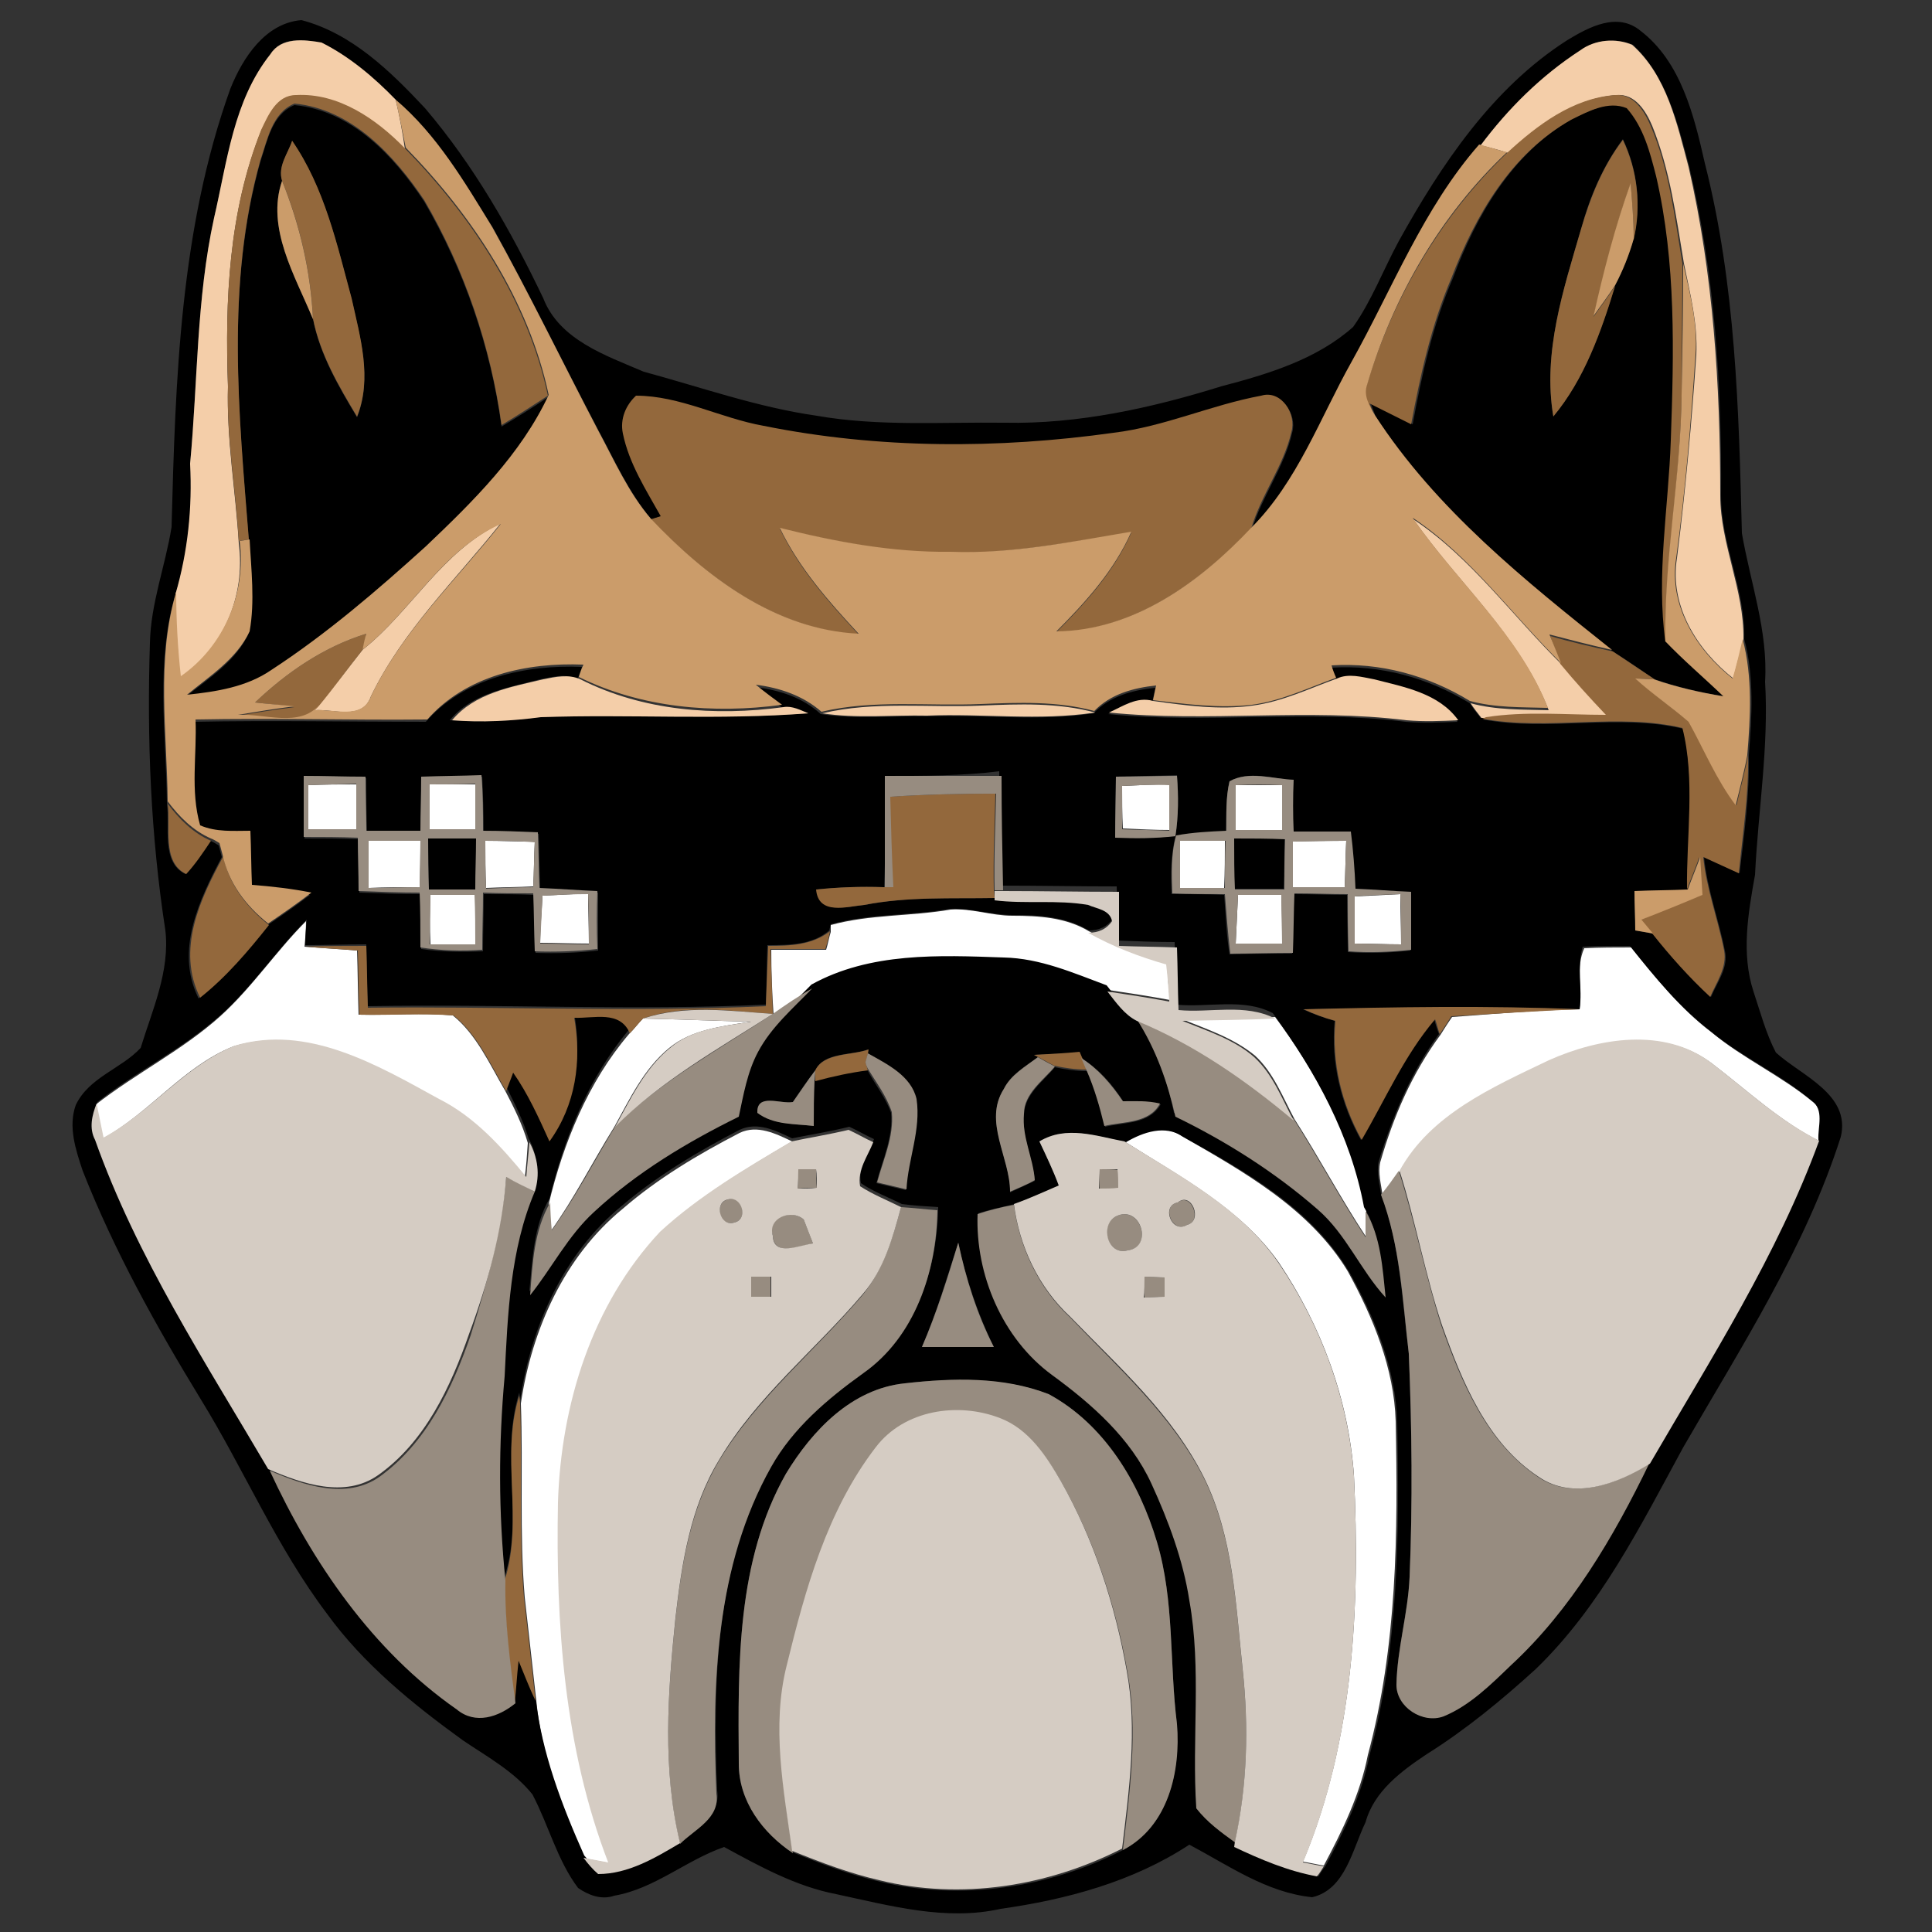 <?xml version="1.0" encoding="utf-8"?>
<!-- Generator: Adobe Illustrator 26.0.3, SVG Export Plug-In . SVG Version: 6.00 Build 0)  -->
<svg version="1.1" id="Layer_1" xmlns="http://www.w3.org/2000/svg" xmlns:xlink="http://www.w3.org/1999/xlink" x="0px" y="0px"
	 viewBox="0 0 250 250" style="enable-background:new 0 0 250 250;" xml:space="preserve">
<rect x="0" y="0" width="250" height="250" fill="#333333" stroke="none"/>
<style type="text/css">
	.st0{fill:#FFFFFF;}
	.st1{fill:#F4CEA9;}
	.st2{fill:#93683C;}
	.st3{fill:#CB9C6A;}
	.st4{fill:#978C80;}
	.st5{fill:#D5CCC3;}
</style>
<g id="_x23_ffffffff">
	<path class="st0" d="M39.9,101.6c2.1-0.1,4.2-0.1,6.2-0.1c0,2,0,3.9,0,5.9c-2.1,0-4.1,0-6.2,0C39.9,105.4,39.9,103.5,39.9,101.6z"
		/>
	<path class="st0" d="M55.6,101.5c2,0,4,0,5.9,0c0,2,0,3.9,0,5.9c-2,0-3.9,0-5.9,0C55.6,105.4,55.6,103.5,55.6,101.5z"/>
	<path class="st0" d="M145.2,101.7c2.1-0.1,4.1-0.2,6.2-0.2c0,2,0,3.9,0,5.9c-2,0-4.1-0.1-6.1-0.2
		C145.2,105.4,145.2,103.5,145.2,101.7z"/>
	<path class="st0" d="M159.9,101.6c2,0,4,0,6,0c0,1.9,0,3.9,0,5.8c-2,0-4,0-6,0C159.9,105.4,159.9,103.5,159.9,101.6z"/>
	<path class="st0" d="M47.7,108.8c2.2,0,4.5,0,6.7,0c0,2,0,4-0.1,6c-2.2,0-4.4,0-6.6,0.1C47.7,112.9,47.7,110.8,47.7,108.8z"/>
	<path class="st0" d="M62.8,108.8c2.1,0,4.2,0.1,6.4,0.1c-0.1,1.9-0.1,3.9-0.2,5.8c-2,0.1-4.1,0.1-6.1,0.2
		C62.8,112.9,62.8,110.8,62.8,108.8z"/>
	<path class="st0" d="M152.7,108.8c1.9,0,3.9,0,5.8,0c0,2,0,4.1-0.1,6.1c-1.9,0-3.8,0-5.8,0C152.7,112.9,152.7,110.8,152.7,108.8z"
		/>
	<path class="st0" d="M167.3,108.9c2.3-0.1,4.6-0.1,6.9-0.1c-0.1,2-0.1,4-0.2,6c-2.2,0-4.5,0-6.7,0
		C167.3,112.9,167.3,110.9,167.3,108.9z"/>
	<path class="st0" d="M55.7,115.8c1.9,0,3.8,0,5.8,0c0,2.1,0.1,4.2,0.1,6.4c-2,0-3.9,0-5.9,0C55.6,120,55.6,117.9,55.7,115.8z"/>
	<path class="st0" d="M70.2,115.9c2-0.1,3.9-0.2,5.9-0.3c0,2.2,0.1,4.3,0.1,6.5c-2.1,0-4.2-0.1-6.3-0.1
		C69.9,120,70.1,118,70.2,115.9z"/>
	<path class="st0" d="M160.2,115.8c1.9,0,3.7,0,5.6,0c0.1,2.1,0.1,4.2,0.1,6.3c-2,0-4,0-6,0C160,120,160.1,117.9,160.2,115.8z"/>
	<path class="st0" d="M175.3,116c2-0.1,4-0.2,5.9-0.3c0,2.2,0.1,4.3,0.1,6.5c-2,0-4-0.1-6-0.1C175.2,120,175.3,118,175.3,116z"/>
	<path class="st0" d="M107.5,119.7c5.1-1.4,10.3-1.1,15.5-2c2.7-0.2,5.3,0.8,8,0.8c3.4,0,6.9,0.2,9.9,2c3.2,1.8,6.6,3.1,10.1,4.1
		c0.1,1.6,0.2,3.2,0.4,4.8c-2.7-0.5-5.3-0.9-8-1.3c-4.3-1.6-8.6-3.5-13.3-3.6c-8.4-0.2-17.3-0.7-24.9,3.5c-1.8,1-3.4,2.1-5.1,3.3
		c-0.2-2.8-0.3-5.6-0.3-8.4c2.4,0,4.7,0,7.1,0c0.2-0.6,0.4-1.7,0.6-2.3L107.5,119.7z"/>
	<path class="st0" d="M28.5,131.5c4.1-3.7,7.2-8.4,11.1-12.3c0,0.8-0.1,2.4-0.2,3.3c2.3,0.2,4.5,0.3,6.8,0.5
		c0.1,2.8,0.1,5.5,0.2,8.3c4,0.1,8.1-0.3,12.2,0.1c3.1,2.5,4.8,6.4,6.8,9.8c1.1,2.1,2.2,4.3,2.9,6.7c-0.1,1.5-0.2,3-0.4,4.5
		c-3.2-3.9-6.7-7.8-11.3-10.1c-7.9-4.4-17-9.7-26.4-6.9c-6.5,2.6-10.8,8.6-17,12c-0.3-1.5-0.6-2.9-0.9-4.4
		C17.7,138.8,23.6,135.9,28.5,131.5z"/>
	<path class="st0" d="M204.4,130.6c0.3-2.6-0.5-5.5,0.6-7.9c2-0.1,4-0.1,6.1-0.1c3.1,3.9,6.3,7.9,10.4,11c4.1,3.4,9,5.6,13.1,9
		c1.7,1.2,0.8,3.4,0.9,5.1c-5.2-2.6-9.4-6.6-14-10.1c-6.1-4.6-14.5-3.2-21-0.3c-7.2,3.5-15.2,7-19.4,14.3c-0.7,1-1.4,2-2.2,3
		c-0.2-1.4-0.6-2.8-0.3-4.2c1.7-5.9,4.1-11.5,7.8-16.5c0.5-0.8,1-1.6,1.5-2.3C193.3,131.2,198.9,130.7,204.4,130.6z"/>
	<path class="st0" d="M83.2,131.8c4.6,0.1,9.3,0.3,13.9,0.4c-3.6,0.6-7.6,1-10.5,3.4c-3.3,2.7-5.1,6.6-7.1,10.2
		c-2.8,4.5-5.2,9.3-8.3,13.6c0-0.9-0.1-2.7-0.2-3.6c1.9-7.9,5.1-15.8,10.4-22C82.1,133.1,82.6,132.4,83.2,131.8z"/>
	<path class="st0" d="M153,131.9c4,0,8-0.1,12-0.3c5.5,7.4,10.1,15.9,11.8,25.1c0,0.8,0,2.5,0,3.4c-3.3-5-6.1-10.3-9.3-15.3
		c-1.5-2.8-2.7-6-5.1-8.2C159.6,134.3,156.2,133.2,153,131.9z"/>
	<path class="st0" d="M95.7,146.6c2.3-1.1,4.7,0.1,6.8,1.1c-5.9,3.5-11.9,7-16.9,11.8c-8.8,9.4-12.8,22.3-13.2,35
		c-0.4,15.7,0.8,31.8,6.5,46.6c-1.1-0.2-2.1-0.4-3.2-0.6c-3-6.5-5.6-13.2-6.3-20.4c-0.5-4.5-1-8.9-1.5-13.4
		c-0.7-8.3-0.2-16.7-0.5-25.1c1.4-9.5,5.6-19,13.2-25.2C85.1,152.5,90.3,149.4,95.7,146.6z"/>
	<path class="st0" d="M145.5,147.7c2.2-1.3,5.1-2.3,7.4-0.7c8,4.6,16.6,9.4,21.5,17.5c3.3,6,6,12.6,6.2,19.4
		c0.3,14.5,0.2,29.1-3.6,43.2c-1,5.1-3.3,9.8-5.7,14.3c-0.7-0.1-2-0.4-2.7-0.5c6.6-15.7,7.4-33.2,6.6-50c-0.7-9.8-4.2-19.3-9.7-27.5
		C160.6,156.4,152.6,152.2,145.5,147.7z"/>
</g>
<g id="_x23_000000ff">
	<path d="M29.8,11.5c1.6-4,4.5-8.5,9.2-8.9C45.5,4.3,50.5,9.2,55,14c6.3,7.4,11.1,15.8,15.3,24.6c2.1,5.4,8.1,7.4,13,9.5
		c7.4,2,14.7,4.6,22.4,5.7c8,1.4,16.2,0.8,24.3,0.9c9.5,0.2,19-1.9,28-4.7c6.1-1.6,12.4-3.5,17.1-7.7c2.4-3.4,3.9-7.4,5.9-11.1
		c5.5-9.9,12.1-19.8,21.8-26c2.8-1.7,6.5-3.7,9.5-1.2c5.2,4,6.9,10.9,8.3,17.1c4,15.7,4.4,31.9,4.8,47.9c1.1,6.4,3.4,12.7,3,19.2
		c0.5,8.4-0.9,16.7-1.3,25c-0.9,5-1.8,10.2-0.2,15.1c0.9,2.7,1.6,5.4,2.9,7.9c3.3,3,9.7,5.4,8.4,10.9c-4.6,14.4-12.9,27.2-20.4,40.2
		c-5.5,10.1-10.7,20.6-19.1,28.7c-4.4,4-9,7.8-14.1,11c-3.3,2.2-6.8,4.8-7.9,8.8c-1.7,3.5-2.6,8.7-6.9,9.7
		c-5.9-0.6-10.8-4.1-15.9-6.8c-7.3,4.8-15.9,7.1-24.4,8.3c-7.1,1.6-14.3-0.4-21.3-1.9c-5.2-1-9.9-3.6-14.5-6.1
		c-4.9,1.7-9,5.4-14.2,6.3c-1.7,0.6-3.4-0.1-4.7-1c-2.7-3.6-3.8-8.1-5.9-12.1c-2.4-3-5.9-4.9-9-7c-6.5-4.7-12.9-9.9-17.6-16.4
		c-6.5-8.6-10.7-18.6-16.3-27.7c-5.8-9.5-11.2-19.2-15.3-29.6c-0.9-2.7-1.9-5.7-0.9-8.5c1.7-3.6,5.9-4.7,8.4-7.4
		c1.5-4.9,3.8-9.9,3.2-15.2c-1.9-12.3-2.4-24.7-2-37.2c0.1-5.1,2-10,2.8-15C22.7,49.1,23.3,29.6,29.8,11.5 M35,7
		c-4.7,6.1-5.6,13.9-7.3,21.2c-2.3,10.5-2.1,21.2-3.1,31.8c0.3,5.7-0.2,11.4-1.9,16.9c-2.6,8.8-1.2,18.1-1.1,27.1
		c0.4,2.9-0.8,7.6,2.4,9.1c1.2-1.3,2.2-2.8,3.2-4.3c0.3,0.1,0.8,0.4,1.1,0.6c0.1,0.4,0.3,1.1,0.4,1.5c-2.9,5.5-6.1,12.1-3,18.3
		c3.4-2.7,6.2-6,8.8-9.4c1.9-1.3,3.8-2.6,5.6-4c-2.5-0.5-5.1-0.7-7.7-1c0-2.4-0.1-4.7-0.2-7c-2.2,0-4.5,0.2-6.5-0.7
		c-1.3-4.4-0.4-9.1-0.6-13.7c10-0.2,20,0,30,0c5-5.7,12.9-7.4,20.2-7.1c-0.1,0.4-0.4,1.2-0.6,1.6c-1.5-0.8-3.2-0.3-4.8,0
		c-4.2,1.1-8.8,1.8-11.7,5.3c3.8,0.3,7.7,0.1,11.5-0.4c11.5-0.4,23.1,0.4,34.6-0.5c-1.1-0.4-2.1-0.9-3.2-0.8
		c-1.1-0.9-2.3-1.8-3.4-2.6c3.1,0.4,6.1,1.3,8.5,3.5c4.5,0.7,9.1,0.2,13.6,0.3c7.2-0.3,14.5,0.7,21.7-0.4c2.1-2.2,5-3,8-3.3
		c-0.1,0.5-0.3,1.4-0.4,1.9c-2.1-0.6-3.9,0.7-5.7,1.5c12.8,1.3,25.7-0.6,38.5,1c2.2,0.2,4.4,0.1,6.7,0c-2.5-3.6-7-4.3-10.9-5.3
		c-1.5-0.3-3.2-0.8-4.8-0.1c-0.1-0.4-0.4-1.2-0.6-1.6c6.3-0.4,12.5,1.3,17.9,4.6c0.3,0.5,1,1.4,1.4,1.9l0.8,0l-0.5,0.2
		c8.6,1.6,17.5-0.8,25.9,1.2c1.6,6.8,0.5,14,0.6,20.9c-2.3,0-4.6,0.1-6.9,0.1c0,1.7,0.1,3.4,0.1,5.1c0.6,0.1,1.7,0.3,2.3,0.4
		c2.3,2.9,4.8,5.7,7.5,8.2c0.8-1.9,2.3-3.8,1.8-6c-0.8-4-2.3-8-2.7-12.1c1.5,0.7,3.1,1.4,4.6,2.1c0.6-5.1,1.3-10.2,1.2-15.3
		c0.4-5,0.7-10.2-0.6-15c0.2-6.3-3-12.2-3-18.6c0.1-14.3-0.8-28.6-4.1-42.5c-1.5-5.6-2.9-11.7-7.3-15.8c-2.1-0.9-4.8-0.7-6.7,0.7
		c-5.1,3.3-9.4,7.6-13.1,12.4c-7.2,8.2-11.3,18.6-16.5,28.1c-4.1,7.3-7,15.5-13,21.5c1.3-4.3,4.2-8.1,5.2-12.5
		c0.7-2.3-1.3-5.4-3.9-4.7c-6.5,1.2-12.5,4-19.1,4.8c-15,2.1-30.4,2.1-45.3-0.9c-5.6-1-10.8-3.9-16.5-3.9c-1.4,1.2-2.1,3-1.7,4.8
		c0.8,3.9,3,7.3,4.9,10.7c-0.3,0.1-1,0.3-1.3,0.4c-2.9-3.4-4.7-7.5-6.8-11.4c-4.6-8.7-8.9-17.6-13.7-26.3c-3.7-5.8-7.2-12-12.5-16.5
		c-2.9-2.9-6-5.6-9.6-7.4C39.3,5.1,36.4,4.7,35,7 M39.3,100.4c0,2.7,0,5.4,0.1,8.1c2.3,0,4.7,0,7,0.1c0.1,2.3,0.1,4.6,0.1,6.9
		c2.6,0.1,5.2,0.2,7.9,0.2c0,2.4,0.1,4.7,0.1,7.1c2.7,0.4,5.4,0.4,8,0.3c0-2.5,0.1-4.9,0.1-7.4c2.1,0,4.3,0,6.5,0.1
		c0,2.5,0.1,5,0.2,7.5c2.7,0.1,5.4,0,8.1-0.3c0-2.5,0-5,0-7.5c-2.5-0.1-5-0.2-7.5-0.4c-0.1-2.4-0.1-4.8-0.2-7.2
		c-2.4-0.1-4.8-0.2-7.1-0.2c0-2.4-0.1-4.8-0.2-7.2c-2.6,0.1-5.2,0.1-7.8,0.2c0,2.3-0.1,4.7-0.1,7c-2.3,0-4.7,0-7,0
		c-0.1-2.3-0.1-4.7-0.1-7C44.7,100.5,42,100.4,39.3,100.4 M114.5,100.4c0.1,4.8,0.1,9.6-0.1,14.4c-2.9-0.1-5.8,0-8.7,0.3
		c0.3,3.3,4,2.2,6.2,2c5.6-1.1,11.2-0.8,16.9-0.9c4,0.5,8.1,0,12.1,0.6c1.1,0.5,2.8,0.6,3.1,2.1c-0.7,1-1.8,1.5-3.1,1.5
		c-3-1.8-6.5-2-9.9-2c-2.7,0-5.3-0.9-8-0.8c-5.1,0.9-10.4,0.6-15.5,2l-0.2,0.8c-2.2,1.9-5.2,1.9-8,1.9c-0.1,2.6-0.1,5.2-0.2,7.7
		c-17.1,0.8-34.3-0.1-51.5,0.2c-0.1-2.7-0.2-5.3-0.2-8c-2.7,0-5.3,0.1-7.9,0.1c0-0.8,0.1-2.4,0.2-3.3c-3.9,3.9-7,8.6-11.1,12.3
		c-4.9,4.4-10.9,7.3-16,11.3c-0.5,1.5-1,3.2-0.2,4.7c5.4,15.2,14.3,28.8,22.4,42.6c5.5,11.9,13.3,23.3,24.2,30.9
		c2.5,2,5.4,1,7.6-0.8c0.1-1.8,0.3-3.7,0.5-5.5c0.8,1.8,1.5,3.5,2.2,5.2c0.8,7.1,3.4,13.9,6.3,20.4c0.6,0.7,1.2,1.4,1.9,2.1
		c3.9,0,7.3-2.1,10.6-4c1.9-1.9,5.2-3.3,4.7-6.5c-0.6-14.3-0.2-29.5,7.1-42.3c2.8-5,7.3-8.7,11.9-12.1c6.7-4.7,9.5-13.2,9.6-21.1
		c-1.6-0.1-3.2-0.2-4.7-0.4c-1.8-0.9-3.7-1.6-5.3-2.7c-0.4-2.1,1-3.9,1.7-5.7c-1.1-0.5-2.1-1.1-3.2-1.6c-2.4,0.6-4.9,1-7.4,1.5
		c-2.1-1-4.5-2.2-6.8-1.1c-5.4,2.8-10.6,5.9-15.2,9.8c-7.6,6.2-11.8,15.7-13.2,25.2l-0.1-1c-2.5,7.8,0.6,16.1-1.9,23.8
		c-0.9-8.8-0.9-17.6-0.1-26.4c0.5-8.1,0.8-16.4,3.9-23.9c0.6-2.2,0.4-4.4-0.7-6.4c-0.7-2.3-1.8-4.5-2.9-6.7c0.2-0.6,0.7-1.8,0.9-2.4
		c1.9,2.8,3.4,5.8,4.7,8.9c3.4-4.6,4.2-10.4,3.2-16c2.6,0.1,5.9-0.9,7.2,2c-5.3,6.3-8.5,14.1-10.4,22c-2.1,3.6-2.2,8-2.6,12
		c2.9-3.6,4.9-7.7,8.3-10.8c5.4-5.1,11.9-9,18.7-12.3c0.7-2.8,1.2-5.8,2.5-8.4c1.6-3.3,4.5-5.6,7-8.2c7.6-4.2,16.5-3.8,24.9-3.5
		c4.7,0.1,9,2,13.3,3.6c1.1,1.4,2.2,3,3.8,3.8c2.4,3.9,4,8.2,4.9,12.7c6.6,3.1,12.9,7.1,18.4,12c3.7,3.2,5.6,7.9,8.8,11.4
		c-0.4-3.8-0.6-7.9-2.6-11.2c-1.7-9.2-6.3-17.6-11.8-25.1c-3.8-2-8.3-0.7-12.5-1.1c-0.1-2.7-0.1-5.4-0.2-8.1c-2.5,0-5-0.1-7.5-0.2
		c0.1-2.3,0.1-4.7,0-7c-5,0-10-0.1-15-0.1c-0.1-4.9-0.2-9.9-0.2-14.8C124.5,100.4,119.5,100.4,114.5,100.4 M144.4,100.5
		c-0.1,2.6-0.1,5.2-0.1,7.8c2.6,0.2,5.2,0.2,7.8-0.2c0.4-2.6,0.4-5.2,0.2-7.8C149.7,100.4,147.1,100.4,144.4,100.5 M159.1,101.1
		c-0.5,2.1-0.4,4.3-0.5,6.5c-2.2,0.1-4.4,0.2-6.5,0.6c-0.6,2.4-0.6,5-0.5,7.5c2.2,0,4.5,0,6.8,0.1c0.2,2.6,0.3,5.2,0.7,7.7
		c2.7-0.1,5.4-0.1,8.1-0.1c0-2.6,0.1-5.1,0.2-7.7c2.3,0,4.6,0.1,6.9,0.1c0,2.5,0.1,4.9,0.1,7.4c2.7,0.2,5.4,0.1,8.1-0.2
		c0-2.5,0-5,0-7.5c-2.4-0.1-4.8-0.3-7.2-0.4c-0.1-2.5-0.3-4.9-0.6-7.4c-2.5,0-4.9,0-7.4,0c0-2.2,0-4.5,0-6.7
		C164.6,100.7,161.6,99.7,159.1,101.1 M204.4,130.6c-11.9-0.4-23.8-0.2-35.8,0c1.3,0.6,2.7,1.1,4.1,1.5c-0.5,5.4,0.8,10.7,3.4,15.4
		c3.1-5.2,5.6-10.9,9.5-15.6c0.1,0.5,0.4,1.4,0.6,1.9c-3.6,4.9-6,10.6-7.8,16.5c-0.3,1.4,0.1,2.8,0.3,4.2c2.5,6.6,2.7,13.7,3.6,20.6
		c0.4,9.6,0.5,19.3,0.1,28.9c-0.2,4.7-1.6,9.2-1.7,13.9c-0.1,3,3.4,5.2,6.1,4.1c3.4-1.4,6.1-4.1,8.7-6.6
		c7.8-7.3,13.3-16.6,17.9-26.1c7.9-13.6,16.5-26.9,21.9-41.8c-0.1-1.7,0.8-3.9-0.9-5.1c-4-3.4-9-5.6-13.1-9c-4-3.1-7.2-7-10.4-11
		c-2,0-4,0-6.1,0.1C204,125.1,204.8,127.9,204.4,130.6 M105.5,138.5c-1,1.3-2,2.7-2.9,4.1c-1.6,0.3-4.7-1.2-4.6,1.4
		c2.1,1.5,4.8,1.4,7.3,1.7c0-2,0-3.9,0.1-5.9c2.3-0.6,4.5-1,6.8-1.4c1,1.9,2.4,3.6,3.1,5.6c0.3,3.1-1.1,6.1-1.9,9.1
		c1.3,0.3,2.5,0.6,3.8,0.9c0.2-3.9,1.9-7.8,1.3-11.7c-0.7-3-3.9-4.5-6.3-5.9l0.1-0.6C110.2,136.6,106.6,136.1,105.5,138.5
		 M133.8,136.5l0.5,0.3c-1.6,1.2-3.5,2.2-4.4,4.1c-2.7,4.3,0.9,8.9,0.8,13.4c1.1-0.5,2.1-1,3.2-1.5c-0.3-2.9-1.7-5.7-1.4-8.6
		c0.1-2.6,2.5-4.3,4-6.1c1.4,0.3,2.8,0.5,4.2,0.5c1,2.3,1.7,4.8,2.3,7.2c2.5-0.6,5.7-0.3,7.2-2.9c-1.6-0.4-3.2-0.4-4.8-0.3
		c-1.4-2.2-3.1-4.2-5.4-5.6l-0.3-0.7C137.7,136.3,135.7,136.4,133.8,136.5 M134.5,147.7c0.9,1.9,1.8,3.8,2.6,5.7
		c-1.9,0.9-3.8,1.7-5.8,2.4c-1.6,0.4-3.2,0.7-4.7,1.2c-0.3,7.8,3.2,16.1,9.7,20.8c5.1,3.8,10.2,8.2,12.9,14.1
		c2.1,4.8,4.1,9.9,4.9,15.1c1.6,8.9,0.3,18,0.9,26.9c1.4,1.8,3.2,3.1,5,4.4l-0.1,0.7c3.4,1.6,7,3.1,10.7,3.8c0.2-0.3,0.6-1,0.9-1.3
		c2.4-4.5,4.7-9.2,5.7-14.3c3.8-14.1,3.9-28.7,3.6-43.2c-0.2-6.9-2.9-13.5-6.2-19.4c-4.9-8.2-13.4-13-21.5-17.5
		c-2.3-1.6-5.2-0.6-7.4,0.7C141.8,147,137.9,145.6,134.5,147.7 M119.3,174.3c3.1,0,6.2,0,9.3,0c-2.1-4.3-3.6-8.8-4.6-13.5
		C122.5,165.4,121.2,169.9,119.3,174.3 M101.7,190.7c-6.4,11.3-6.2,24.8-6.1,37.4c-0.1,4.9,3.1,9,7,11.6c3.7,1.5,7.4,2.9,11.3,3.8
		c10.5,2.5,21.9,0.8,31.4-4.1c5.9-3,7.4-10.2,7-16.3c-1-7.9-0.3-15.9-2.6-23.6c-2.3-7.7-6.8-15.2-14-19.1
		c-5.9-2.2-12.4-2.1-18.6-1.4C110.2,179.7,105.1,185.1,101.7,190.7z"/>
	<path d="M33.7,20.9c0.9-2.7,1.5-6.1,4.4-7.3c7.4,0.7,12.9,6.6,16.8,12.5c5.2,8.9,8.6,18.9,10,29.1c2-1.2,4.1-2.5,6-3.8
		C67.3,59.1,61,65.1,55,70.9c-6.4,5.7-12.8,11.4-20,16c-3.2,2.2-7.1,2.7-10.9,3.2c3-2.4,6.5-4.6,8.1-8.2c0.7-3.9,0.1-7.9,0-11.9
		C30.9,53.7,29.2,36.9,33.7,20.9 M36.5,23.4c-2.1,6.2,1.7,12.3,4,17.9c0.9,4.6,3.3,8.7,5.7,12.7c2-5,0.4-10.3-0.7-15.3
		c-1.9-7-3.5-14.4-7.7-20.4C37.3,19.8,35.9,21.5,36.5,23.4z"/>
	<path d="M203.4,15.4c2.2-1,4.8-2.5,7.2-1.5c2.2,2.4,3,5.7,3.8,8.8c2.6,11.2,2.3,22.8,1.9,34.2c-0.3,8.7-1.9,17.4-0.7,26.1
		c2.4,2.5,5,4.7,7.5,7.1c-3.1-0.5-6.1-1.2-9-2.2c-1.8-1.2-3.6-2.5-5.4-3.6c-11.2-9-22.8-18.2-30.7-30.4c-0.1-0.4-0.5-1.3-0.6-1.7
		c1.8,0.9,3.6,1.8,5.4,2.7c1.2-6.5,2.6-12.9,5.2-18.9C191,27.9,195.7,19.8,203.4,15.4 M204.6,29.6c-2.3,7.9-5,16-3.6,24.2
		c4.1-4.8,6.2-11,8-16.9c1-1.9,1.8-3.9,2.4-6c1-4.4,0.5-8.9-1.4-12.9C207.4,21.5,205.7,25.5,204.6,29.6z"/>
	<path d="M55.4,108.5c2.1,0,4.2,0,6.2,0c0,2.2,0,4.4-0.1,6.6c-2,0-4,0-6,0C55.5,112.9,55.4,110.7,55.4,108.5z"/>
	<path d="M159.7,108.5c2.2,0,4.4,0,6.5,0c0,2.2,0,4.3-0.1,6.5c-2.1,0-4.3,0-6.4,0C159.7,112.9,159.7,110.7,159.7,108.5z"/>
</g>
<g id="_x23_f4cea9ff">
	<path class="st1" d="M35,7c1.4-2.2,4.3-1.9,6.6-1.5c3.6,1.8,6.8,4.5,9.6,7.4c0.5,2.1,0.9,4.3,1.2,6.4c-3.7-3.8-8.6-7.2-14.1-6.9
		c-2.4,0-3.5,2.6-4.5,4.5c-4.2,10.5-4.7,22-4.3,33.2c-0.2,6.8,1,13.5,1.4,20.2c0.9,6.8-2,13.6-7.6,17.5c-0.3-3.6-0.6-7.2-0.6-10.9
		c1.6-5.5,2.2-11.2,1.9-16.9c1-10.6,0.8-21.3,3.1-31.8C29.4,20.9,30.2,13,35,7z"/>
	<path class="st1" d="M204.5,6.5c1.9-1.4,4.6-1.6,6.7-0.7c4.5,4,5.8,10.2,7.3,15.8c3.2,13.9,4.1,28.2,4.1,42.5
		c0,6.3,3.1,12.2,3,18.6c-0.4,1.7-0.9,3.4-1.3,5.1c-4.7-3.7-8.3-9.4-7.3-15.6c1.1-8.7,1.9-17.5,2.5-26.3c0.2-4-0.8-7.9-1.6-11.8
		c-1-6-1.8-12.1-4.1-17.8c-0.8-1.9-2.2-4.2-4.6-4c-5.5,0.4-10.1,3.9-14,7.5c-1.2-0.4-2.4-0.7-3.6-1C195.1,14.1,199.4,9.8,204.5,6.5z
		"/>
	<path class="st1" d="M182.9,67.2c7.5,5,12.8,12.5,19.2,18.8c1.9,2.2,3.9,4.4,5.9,6.6c-5.2,0-10.4-0.5-15.5,0.3l-0.8,0
		c-0.4-0.5-1.1-1.4-1.4-1.9c3.3,0.9,6.7,0.8,10.1,0.9C196.6,82.2,188.6,75.4,182.9,67.2z"/>
	<path class="st1" d="M46.9,84.1c6.3-5,10.3-12.8,17.9-16.4C59,75,52.1,81.6,48,90.1c-1.1,3.2-4.8,1.6-7.3,1.8l0.6-0.7
		C43.2,88.9,45,86.5,46.9,84.1z"/>
	<path class="st1" d="M70.3,87.9c1.5-0.3,3.3-0.7,4.8,0c8.1,4.1,17.4,4.8,26.3,3.6c1.1-0.2,2.2,0.4,3.2,0.8
		c-11.5,0.9-23.1,0.1-34.6,0.5c-3.8,0.5-7.6,0.7-11.5,0.4C61.4,89.7,66.1,88.9,70.3,87.9z"/>
	<path class="st1" d="M162.1,91.3c3.8-0.5,7.3-2.2,10.9-3.5c1.5-0.7,3.2-0.2,4.8,0.1c3.9,1,8.4,1.8,10.9,5.3c-2.2,0.1-4.4,0.2-6.7,0
		c-12.8-1.6-25.7,0.3-38.5-1c1.8-0.8,3.6-2.1,5.7-1.5C153.5,91.3,157.8,91.9,162.1,91.3z"/>
	<path class="st1" d="M106.4,92.3c6.8-1.6,13.7-0.7,20.6-1c4.9-0.2,9.9-0.4,14.7,0.9c-7.2,1.1-14.5,0.1-21.7,0.4
		C115.5,92.5,110.9,93,106.4,92.3z"/>
</g>
<g id="_x23_93683cff">
	<path class="st2" d="M33.8,16.8c0.9-1.9,2-4.5,4.5-4.5c5.5-0.3,10.4,3.1,14.1,6.9c8.7,8.9,15.9,19.8,18.5,32c-2,1.3-4,2.6-6,3.8
		c-1.4-10.2-4.8-20.2-10-29.1c-3.9-5.8-9.4-11.8-16.8-12.5c-2.9,1.2-3.5,4.7-4.4,7.3c-4.5,16-2.8,32.8-1.5,49.1l-1.3,0.2
		c-0.4-6.7-1.6-13.4-1.4-20.2C29.1,38.8,29.6,27.4,33.8,16.8z"/>
	<path class="st2" d="M195,19.8c3.9-3.6,8.5-7.1,14-7.5c2.4-0.2,3.8,2.1,4.6,4c2.4,5.6,3.1,11.8,4.1,17.8c0,5.7-0.1,11.3-0.1,17
		c-0.1,10.7-2.2,21.3-2.1,32c-1.2-8.7,0.4-17.4,0.7-26.1c0.4-11.4,0.7-23-1.9-34.2c-0.8-3.1-1.6-6.3-3.8-8.8c-2.4-1-5,0.4-7.2,1.5
		c-7.8,4.4-12.4,12.4-15.5,20.5c-2.6,6.1-4,12.5-5.2,18.9c-1.8-0.9-3.6-1.8-5.4-2.7c0.2,0.4,0.5,1.3,0.6,1.7c-0.7-1.2-1.5-2.5-1-3.9
		C180.2,38.6,186.4,28,195,19.8z"/>
	<path class="st2" d="M36.5,23.4c-0.6-1.9,0.8-3.6,1.3-5.2c4.2,6.1,5.8,13.4,7.7,20.4c1.1,5,2.7,10.3,0.7,15.3
		c-2.4-4-4.8-8.1-5.7-12.7C40.2,35.1,38.8,29,36.5,23.4z"/>
	<path class="st2" d="M204.6,29.6c1.2-4.1,2.8-8.1,5.4-11.5c1.9,4,2.4,8.6,1.4,12.9c0-2.4-0.2-4.8-0.4-7.2c-2,5.6-3.4,11.4-4.8,17.2
		c0.9-1.3,1.9-2.6,2.8-4c-1.8,5.9-4,12.1-8,16.9C199.6,45.6,202.3,37.5,204.6,29.6z"/>
	<path class="st2" d="M82.3,51.2c5.7,0,10.9,2.9,16.5,3.9c14.9,3,30.3,3,45.3,0.9c6.6-0.8,12.6-3.6,19.1-4.8
		c2.6-0.8,4.6,2.4,3.9,4.7c-1,4.4-3.9,8.1-5.2,12.5c-6.6,6.9-15.2,13.2-25.2,13.4c3.8-3.8,7.5-7.9,9.7-12.9
		c-7.7,1.2-15.5,2.8-23.4,2.6c-7.5,0.1-14.9-1.4-22.1-3.1c2.5,5.2,6.3,9.5,10.2,13.7c-10.7-0.6-19.8-7.5-26.9-14.9
		c0.3-0.1,1-0.3,1.3-0.4c-1.9-3.4-4.1-6.8-4.9-10.7C80.2,54.2,81,52.4,82.3,51.2z"/>
	<path class="st2" d="M33,90.9c4.1-3.9,8.9-7.2,14.4-8.9c-0.1,0.5-0.3,1.5-0.5,2.1c-1.9,2.4-3.7,4.9-5.6,7.2
		c-2.6,3-7.1,1.1-10.5,1.3c2.4-0.4,4.9-0.8,7.3-1.1C36.4,91.2,34.7,91.1,33,90.9z"/>
	<path class="st2" d="M200.6,82.3c2.7,0.8,5.4,1.4,8.1,2c1.8,1.2,3.6,2.4,5.4,3.6c-0.6,0-1.8-0.1-2.4-0.1c2.2,2,4.6,3.7,6.9,5.6
		c2,3.6,3.6,7.5,6.1,10.8c0.5-2.2,1.1-4.3,1.5-6.5c0.1,5.2-0.7,10.2-1.2,15.3c-1.5-0.7-3.1-1.4-4.6-2.1c0.4,4.1,1.9,8,2.7,12.1
		c0.4,2.2-1,4.1-1.8,6c-2.7-2.5-5.2-5.3-7.5-8.2c-0.5-0.6-1-1.2-1.5-1.8c2.6-1.1,5.3-2.2,7.9-3.2c-0.1-1.6-0.2-3.2-0.3-4.9
		c-0.5,1.4-1.1,2.8-1.6,4.2c-0.1-6.9,1.1-14.2-0.6-20.9c-8.4-2-17.3,0.4-25.9-1.2l0.5-0.2c5.1-0.8,10.3-0.3,15.5-0.3
		c-2-2.1-4-4.3-5.9-6.6C201.5,84.7,201,83.5,200.6,82.3z"/>
	<path class="st2" d="M115.1,103.1c4.6-0.3,9.2-0.4,13.7-0.4c-0.1,4.2-0.3,8.3-0.2,12.5l0.1,1c-5.6,0.1-11.3-0.2-16.9,0.9
		c-2.2,0.2-5.9,1.4-6.2-2c2.9-0.3,5.8-0.4,8.7-0.3l1.1,0C115.3,110.9,115.2,107,115.1,103.1z"/>
	<path class="st2" d="M21.7,104c1.5,2,3.3,3.8,5.6,4.8c-1,1.5-2,3-3.2,4.3C20.9,111.6,22.1,106.9,21.7,104z"/>
	<path class="st2" d="M25.9,129.1c-3.1-6.2,0-12.8,3-18.3c0.7,3.6,3,6.6,5.9,8.9C32.1,123.1,29.3,126.4,25.9,129.1z"/>
	<path class="st2" d="M99.4,122.4c2.8,0,5.7-0.1,8-1.9c-0.1,0.6-0.4,1.7-0.6,2.3c-2.4,0-4.7,0-7.1,0c0.1,2.8,0.2,5.6,0.3,8.4
		c-5.6-0.4-11.4-1.3-16.8,0.6c-0.6,0.6-1.1,1.3-1.7,1.9c-1.3-3-4.6-1.9-7.2-2c1,5.6,0.2,11.3-3.2,16c-1.4-3.1-2.8-6.2-4.7-8.9
		c-0.2,0.6-0.7,1.8-0.9,2.4c-2-3.4-3.7-7.3-6.8-9.8c-4-0.3-8.1,0-12.2-0.1c-0.1-2.8-0.1-5.5-0.2-8.3c-2.3-0.2-4.5-0.3-6.8-0.5
		c2.6-0.1,5.3-0.1,7.9-0.1c0.1,2.7,0.1,5.3,0.2,8c17.2-0.2,34.3,0.6,51.5-0.2C99.2,127.6,99.3,125,99.4,122.4z"/>
	<path class="st2" d="M168.7,130.6c11.9-0.3,23.8-0.5,35.8,0c-5.6,0.2-11.1,0.6-16.7,0.9c-0.5,0.8-1,1.6-1.5,2.3
		c-0.2-0.5-0.4-1.4-0.6-1.9c-4,4.7-6.4,10.3-9.5,15.6c-2.6-4.7-3.9-10-3.4-15.4C171.3,131.7,170,131.2,168.7,130.6z"/>
	<path class="st2" d="M105.5,138.5c1.1-2.3,4.7-1.9,6.9-2.7l-0.1,0.6c-0.1,0.3-0.2,0.8-0.3,1.1c0.1,0.2,0.2,0.7,0.3,1
		c-2.3,0.3-4.6,0.8-6.8,1.4C105.5,139.4,105.5,138.8,105.5,138.5z"/>
	<path class="st2" d="M133.8,136.5c2-0.1,3.9-0.2,5.9-0.4l0.3,0.7c0.2,0.4,0.5,1.2,0.6,1.6c-1.4,0-2.8-0.2-4.2-0.5
		c-0.7-0.4-1.5-0.8-2.2-1.2L133.8,136.5z"/>
	<path class="st2" d="M67.2,180.6l0.1,1c0.3,8.4-0.2,16.7,0.5,25.1c0.5,4.5,1,8.9,1.5,13.4c-0.8-1.7-1.5-3.5-2.2-5.2
		c-0.2,1.8-0.3,3.7-0.5,5.5c-0.7-5.3-1.3-10.6-1.3-15.9C67.8,196.7,64.7,188.4,67.2,180.6z"/>
</g>
<g id="_x23_cb9c6aff">
	<path class="st3" d="M51.2,12.9c5.3,4.5,8.9,10.6,12.5,16.5c4.8,8.6,9.1,17.5,13.7,26.3c2.1,3.9,3.9,8,6.8,11.4
		c7.1,7.5,16.2,14.4,26.9,14.9c-3.9-4.2-7.7-8.5-10.2-13.7c7.2,1.8,14.6,3.2,22.1,3.1c7.9,0.3,15.6-1.3,23.4-2.6
		c-2.2,5-5.9,9.1-9.7,12.9c10-0.1,18.6-6.4,25.2-13.4c6-6,8.9-14.2,13-21.5c5.3-9.5,9.3-19.9,16.5-28.1c1.2,0.3,2.4,0.7,3.6,1
		c-8.6,8.1-14.8,18.8-18.1,30.1c-0.5,1.4,0.3,2.7,1,3.9c7.9,12.2,19.4,21.4,30.7,30.4c-2.7-0.6-5.4-1.3-8.1-2c0.5,1.2,1,2.5,1.5,3.7
		c-6.4-6.3-11.7-13.8-19.2-18.8c5.7,8.3,13.8,15.1,17.5,24.6c-3.4-0.1-6.8,0-10.1-0.9c-5.4-3.3-11.6-5-17.9-4.6
		c0.1,0.4,0.4,1.2,0.6,1.6c-3.6,1.3-7.1,3-10.9,3.5c-4.3,0.5-8.6-0.1-12.8-0.6c0.1-0.5,0.3-1.4,0.4-1.9c-2.9,0.3-5.9,1.1-8,3.3
		c-4.8-1.3-9.8-1.1-14.7-0.9c-6.9,0.3-13.8-0.6-20.6,1c-2.4-2.1-5.4-3.1-8.5-3.5c1.1,0.9,2.3,1.8,3.4,2.6
		c-8.9,1.2-18.2,0.4-26.3-3.6c0.1-0.4,0.4-1.2,0.6-1.6c-7.3-0.3-15.2,1.4-20.2,7.1c-10,0.1-20-0.2-30,0c0.2,4.5-0.7,9.2,0.6,13.7
		c2.1,0.9,4.3,0.7,6.5,0.7c0.1,2.3,0.1,4.7,0.2,7c2.6,0.2,5.2,0.5,7.7,1c-1.8,1.4-3.7,2.7-5.6,4c-2.9-2.3-5.1-5.2-5.9-8.9
		c-0.1-0.4-0.3-1.1-0.4-1.5c-0.3-0.2-0.8-0.5-1.1-0.6c-2.3-1-4.1-2.8-5.6-4.8c-0.1-9-1.5-18.4,1.1-27.1c0,3.6,0.2,7.3,0.6,10.9
		c5.6-3.9,8.5-10.8,7.6-17.5l1.3-0.2c0.2,3.9,0.7,8,0,11.9c-1.7,3.6-5.2,5.8-8.1,8.2c3.8-0.4,7.7-1,10.9-3.2
		c7.2-4.7,13.7-10.3,20-16c6.1-5.8,12.3-11.9,15.9-19.6c-2.6-12.2-9.8-23.1-18.5-32C52.1,17.2,51.7,15,51.2,12.9 M46.9,84.1
		c0.1-0.5,0.3-1.5,0.5-2.1c-5.5,1.7-10.3,5-14.4,8.9c1.7,0.2,3.4,0.3,5.1,0.5c-2.5,0.3-4.9,0.7-7.3,1.1c3.4-0.2,8,1.7,10.5-1.3
		l-0.6,0.7c2.5-0.2,6.2,1.3,7.3-1.8c4.1-8.5,11-15,16.8-22.3C57.2,71.2,53.3,79,46.9,84.1z"/>
	<path class="st3" d="M36.5,23.4c2.3,5.7,3.7,11.7,4,17.9C38.2,35.7,34.4,29.5,36.5,23.4z"/>
	<path class="st3" d="M206.2,40.9c1.3-5.8,2.8-11.6,4.8-17.2c0.2,2.4,0.4,4.8,0.4,7.2c-0.6,2.1-1.4,4.1-2.4,6
		C208.1,38.3,207.1,39.6,206.2,40.9z"/>
	<path class="st3" d="M217.8,34.1c0.9,3.9,1.9,7.8,1.6,11.8c-0.6,8.8-1.3,17.5-2.5,26.3c-1,6.1,2.6,11.9,7.3,15.6
		c0.5-1.7,0.9-3.4,1.3-5.1c1.3,4.9,1,10.1,0.6,15c-0.4,2.2-1,4.4-1.5,6.5c-2.5-3.3-4.1-7.2-6.1-10.8c-2.2-1.9-4.7-3.6-6.9-5.6
		c0.6,0,1.8,0.1,2.4,0.1c2.9,1,5.9,1.7,9,2.2c-2.5-2.4-5.1-4.6-7.5-7.1c-0.2-10.7,2-21.3,2.1-32C217.7,45.4,217.8,39.7,217.8,34.1z"
		/>
	<path class="st3" d="M218.4,115.1c0.5-1.4,1.1-2.8,1.6-4.2c0.1,1.6,0.2,3.2,0.3,4.9c-2.6,1.1-5.3,2.2-7.9,3.2
		c0.5,0.6,1,1.2,1.5,1.8c-0.6-0.1-1.7-0.3-2.3-0.4c0-1.7-0.1-3.4-0.1-5.1C213.7,115.2,216.1,115.2,218.4,115.1z"/>
</g>
<g id="_x23_978c80ff">
	<path class="st4" d="M39.3,100.4c2.7,0,5.3,0.1,8,0.1c0,2.3,0.1,4.7,0.1,7c2.3,0,4.7,0,7,0c0-2.3,0.1-4.7,0.1-7
		c2.6-0.1,5.2-0.1,7.8-0.2c0.2,2.4,0.2,4.8,0.2,7.2c2.4,0,4.8,0.1,7.1,0.2c0.1,2.4,0.1,4.8,0.2,7.2c2.5,0.1,5,0.3,7.5,0.4
		c-0.1,2.5-0.1,5,0,7.5c-2.7,0.3-5.4,0.4-8.1,0.3c-0.1-2.5-0.1-5-0.2-7.5c-2.2,0-4.3,0-6.5-0.1c0,2.5-0.1,4.9-0.1,7.4
		c-2.7,0.2-5.4,0.1-8-0.3c0-2.4,0-4.7-0.1-7.1c-2.6,0-5.3-0.1-7.9-0.2c0-2.3-0.1-4.6-0.1-6.9c-2.3-0.1-4.7-0.1-7-0.1
		C39.3,105.8,39.3,103.1,39.3,100.4 M39.9,101.6c0,1.9,0,3.8,0,5.7c2.1,0,4.1,0,6.2,0c0-2,0-3.9,0-5.9
		C44.1,101.5,42,101.5,39.9,101.6 M55.6,101.5c0,1.9,0,3.9,0,5.8c2,0,3.9,0,5.9,0c0-2,0-3.9,0-5.9C59.5,101.5,57.5,101.5,55.6,101.5
		 M47.7,108.8c0,2,0,4.1,0,6.1c2.2,0,4.4-0.1,6.6-0.1c0-2,0.1-4,0.1-6C52.2,108.8,49.9,108.8,47.7,108.8 M55.4,108.5
		c0,2.2,0,4.4,0.1,6.6c2,0,4,0,6,0c0-2.2,0.1-4.4,0.1-6.6C59.6,108.5,57.5,108.5,55.4,108.5 M62.8,108.8c0,2.1,0,4.1,0.1,6.2
		c2-0.1,4-0.2,6.1-0.2c0.1-1.9,0.1-3.9,0.2-5.8C67,108.8,64.9,108.8,62.8,108.8 M55.7,115.8c0,2.1-0.1,4.2-0.1,6.4c2,0,3.9,0,5.9,0
		c0-2.1,0-4.2-0.1-6.4C59.5,115.8,57.6,115.8,55.7,115.8 M70.2,115.9c-0.1,2.1-0.2,4.1-0.3,6.2c2.1,0,4.2,0.1,6.3,0.1
		c0-2.2,0-4.4-0.1-6.5C74.1,115.7,72.1,115.8,70.2,115.9z"/>
	<path class="st4" d="M114.5,100.4c5,0,10.1,0,15.1,0c0,4.9,0.1,9.9,0.2,14.8h-1.1c-0.1-4.2,0.1-8.3,0.2-12.5
		c-4.6,0-9.2,0.1-13.7,0.4c0.1,3.9,0.2,7.8,0.4,11.7l-1.1,0C114.5,110,114.5,105.2,114.5,100.4z"/>
	<path class="st4" d="M144.4,100.5c2.6,0,5.3-0.1,7.9-0.1c0.2,2.6,0.2,5.2-0.2,7.8c-2.6,0.3-5.2,0.3-7.8,0.2
		C144.3,105.7,144.4,103.1,144.4,100.5 M145.2,101.7c0,1.9,0,3.7,0,5.6c2,0.1,4.1,0.1,6.1,0.2c0-2,0-3.9,0-5.9
		C149.3,101.5,147.3,101.6,145.2,101.7z"/>
	<path class="st4" d="M159.1,101.1c2.5-1.4,5.6-0.3,8.3-0.2c-0.1,2.2-0.1,4.5,0,6.7c2.5,0,4.9,0,7.4,0c0.3,2.4,0.5,4.9,0.6,7.4
		c2.4,0.1,4.8,0.3,7.2,0.4c0,2.5,0,5,0,7.5c-2.7,0.3-5.4,0.4-8.1,0.2c-0.1-2.5-0.1-4.9-0.1-7.4c-2.3,0-4.6-0.1-6.9-0.1
		c-0.1,2.5-0.1,5.1-0.2,7.7c-2.7,0-5.4,0.1-8.1,0.1c-0.3-2.5-0.5-5.1-0.7-7.7c-2.3,0-4.5,0-6.8-0.1c-0.1-2.5-0.2-5,0.5-7.5
		c2.2-0.4,4.3-0.5,6.5-0.6C158.7,105.4,158.6,103.2,159.1,101.1 M159.9,101.6c0,1.9,0,3.8,0,5.8c2,0,4,0,6,0c0-1.9,0-3.9,0-5.8
		C163.9,101.5,161.9,101.5,159.9,101.6 M152.7,108.8c0,2,0,4.1,0,6.1c1.9,0,3.8,0,5.8,0c0-2,0-4.1,0.1-6.1
		C156.6,108.8,154.6,108.8,152.7,108.8 M159.7,108.5c0,2.2,0,4.4,0.1,6.6c2.1,0,4.3,0,6.4,0c0-2.2,0-4.3,0.1-6.5
		C164.1,108.5,161.9,108.5,159.7,108.5 M167.3,108.9c0,2,0,3.9,0,5.9c2.2,0,4.5,0,6.7,0c0.1-2,0.1-4,0.2-6
		C171.9,108.8,169.6,108.9,167.3,108.9 M160.2,115.8c-0.1,2.1-0.2,4.2-0.3,6.3c2,0,4,0,6,0c0-2.1-0.1-4.2-0.1-6.3
		C163.9,115.8,162.1,115.8,160.2,115.8 M175.3,116c0,2,0,4.1,0,6.1c2,0,4,0.1,6,0.1c0-2.2,0-4.3-0.1-6.5
		C179.2,115.8,177.2,115.8,175.3,116z"/>
	<path class="st4" d="M100,131.2c1.7-1.2,3.3-2.3,5.1-3.3c-2.5,2.6-5.3,5-7,8.2c-1.4,2.6-1.9,5.6-2.5,8.4
		c-6.7,3.3-13.2,7.2-18.7,12.3c-3.4,3.1-5.5,7.3-8.3,10.8c0.3-4.1,0.5-8.4,2.6-12c0,0.9,0.1,2.7,0.2,3.6c3.1-4.3,5.5-9,8.3-13.6
		C85.6,139.9,93,135.8,100,131.2z"/>
	<path class="st4" d="M147.1,131.9c7.5,3.1,14.1,7.8,20.3,12.9c3.2,5,6,10.3,9.3,15.3c0-0.8,0-2.5,0-3.4c2,3.4,2.2,7.4,2.6,11.2
		c-3.3-3.6-5.1-8.2-8.8-11.4c-5.5-4.8-11.8-8.8-18.4-12C151.1,140.1,149.6,135.8,147.1,131.9z"/>
	<path class="st4" d="M112,137.4c0.1-0.3,0.2-0.8,0.3-1.1c2.5,1.4,5.6,2.9,6.3,5.9c0.6,4-1.1,7.8-1.3,11.7c-1.3-0.3-2.5-0.6-3.8-0.9
		c0.8-3,2.2-5.9,1.9-9.1c-0.7-2.1-2-3.8-3.1-5.6C112.2,138.1,112,137.7,112,137.4z"/>
	<path class="st4" d="M129.9,140.9c0.9-1.8,2.8-2.9,4.4-4.1c0.7,0.4,1.4,0.8,2.2,1.2c-1.5,1.8-4,3.5-4,6.1c-0.3,3,1.2,5.7,1.4,8.6
		c-1,0.6-2.1,1-3.2,1.5C130.7,149.8,127.2,145.1,129.9,140.9z"/>
	<path class="st4" d="M139.9,136.9c2.2,1.4,3.9,3.4,5.4,5.6c1.6,0,3.2-0.1,4.8,0.3c-1.4,2.6-4.7,2.3-7.2,2.9
		c-0.6-2.5-1.3-4.9-2.3-7.2C140.4,138.1,140.1,137.3,139.9,136.9z"/>
	<path class="st4" d="M102.6,142.6c1-1.4,1.9-2.8,2.9-4.1c0,0.3-0.1,1-0.1,1.3c-0.1,1.9-0.1,3.9-0.1,5.9c-2.5-0.3-5.2-0.1-7.3-1.7
		C97.9,141.4,101,142.9,102.6,142.6z"/>
	<path class="st4" d="M103.3,151.3c0.6,0,1.8,0,2.3,0c0,0.6,0,1.8,0.1,2.4c-0.6,0-1.8,0-2.5,0.1
		C103.3,153.1,103.3,151.9,103.3,151.3z"/>
	<path class="st4" d="M142.3,151.3c0.6,0,1.8,0,2.4,0.1c0,0.6,0,1.8,0.1,2.4c-0.6,0-1.9,0.1-2.5,0.1
		C142.2,153.1,142.3,151.9,142.3,151.3z"/>
	<path class="st4" d="M65.5,152.3c1.2,0.6,2.4,1.2,3.7,1.9c-3.2,7.5-3.5,15.9-3.9,23.9c-0.8,8.8-0.8,17.6,0.1,26.4
		c-0.1,5.3,0.6,10.6,1.3,15.9c-2.2,1.8-5.2,2.8-7.6,0.8c-10.9-7.6-18.7-19-24.2-30.9c4.4,1.9,9.9,3.8,14.2,0.8
		c6.1-4.4,9.4-11.4,11.8-18.3C63,166.1,64.9,159.3,65.5,152.3z"/>
	<path class="st4" d="M181,151.5c2.1,6.6,3.4,13.4,5.5,20c2.6,7.3,5.8,15.1,12.5,19.6c4.5,3.1,10.2,0.9,14.4-1.7
		c-4.6,9.5-10.1,18.9-17.9,26.1c-2.6,2.5-5.3,5.2-8.7,6.6c-2.7,1-6.1-1.2-6.1-4.1c0.1-4.7,1.5-9.2,1.7-13.9
		c0.4-9.6,0.3-19.3-0.1-28.9c-0.8-6.9-1.1-14-3.6-20.6C179.6,153.5,180.3,152.5,181,151.5z"/>
	<path class="st4" d="M94.2,155.2c1.9-0.6,2.7,2.6,0.8,3C93.1,158.8,92.3,155.7,94.2,155.2z"/>
	<path class="st4" d="M152.4,155.6c1.8-1.4,3.2,2.5,1.2,2.9C151.7,159.7,150.2,156,152.4,155.6z"/>
	<path class="st4" d="M116.6,156.2c1.6,0.1,3.2,0.3,4.7,0.4c-0.1,7.9-2.9,16.4-9.6,21.1c-4.6,3.3-9.1,7.1-11.9,12.1
		c-7.2,12.8-7.7,28-7.1,42.3c0.5,3.2-2.8,4.6-4.7,6.5c-2.3-9.5-1.6-19.5-0.6-29.1c0.8-7,1.9-14.2,5.6-20.4
		c4.9-8.2,12.5-14.3,18.6-21.5C114.3,164.3,115.5,160.2,116.6,156.2z"/>
	<path class="st4" d="M126.5,157.1c1.5-0.5,3.1-0.9,4.7-1.2c0.7,5.5,3.2,10.8,7.3,14.6c6.2,6.5,13.2,12.7,17.3,20.8
		c3.8,7.7,4.1,16.4,5,24.8c0.8,7.4,0.6,15-1,22.3c-1.8-1.3-3.6-2.6-5-4.4c-0.6-8.9,0.7-18-0.9-26.9c-0.8-5.2-2.7-10.3-4.9-15.1
		c-2.7-5.9-7.7-10.3-12.9-14.1C129.7,173.2,126.2,164.9,126.5,157.1z"/>
	<path class="st4" d="M100,159.9c-0.8-2.4,2.4-3.5,4-2.1c0.4,1,0.8,2,1.2,3.1C103.5,161.2,100.2,162.7,100,159.9z"/>
	<path class="st4" d="M144.4,157.4c3.2-1.6,4.9,4.1,1.5,4.4C143.3,162.5,142.2,158.5,144.4,157.4z"/>
	<path class="st4" d="M119.3,174.3c1.9-4.4,3.3-8.9,4.7-13.5c1,4.7,2.4,9.2,4.6,13.5C125.4,174.3,122.4,174.3,119.3,174.3z"/>
	<path class="st4" d="M97.2,165.2c0.6,0,1.9,0,2.5,0c0,0.6,0,1.9,0,2.6c-0.7,0-2,0-2.6,0C97.2,167.2,97.2,165.9,97.2,165.2z"/>
	<path class="st4" d="M148.1,165.2c0.7,0,2,0.1,2.7,0.1c0,0.6,0,1.9,0,2.5c-0.7,0-2.1,0.1-2.7,0.1
		C148,167.2,148.1,165.9,148.1,165.2z"/>
	<path class="st4" d="M101.7,190.7c3.4-5.6,8.5-11,15.4-11.7c6.2-0.7,12.7-0.9,18.6,1.4c7.2,3.9,11.7,11.4,14,19.1
		c2.3,7.7,1.6,15.7,2.6,23.6c0.5,6.1-1.1,13.2-7,16.3c0.9-7.6,2-15.4,0.6-23c-1.5-8.5-4.2-16.9-8.5-24.5c-1.9-3.3-4.2-6.7-7.9-8.2
		c-5.4-2.1-12.4-1.1-16.1,3.8c-6.3,8.2-9.1,18.4-11.5,28.3c-2,7.9-0.4,16.1,0.7,24c-3.9-2.6-7-6.7-7-11.6
		C95.5,215.4,95.3,202,101.7,190.7z"/>
</g>
<g id="_x23_d5ccc3ff">
	<path class="st5" d="M128.7,115.3h1.1c5,0,10,0.1,15,0.1c0,2.3,0,4.7,0,7c2.5,0.1,5,0.1,7.5,0.2c0.1,2.7,0.1,5.4,0.2,8.1
		c4.1,0.4,8.6-0.9,12.5,1.1c-4,0.2-8,0.2-12,0.3c3.2,1.3,6.7,2.4,9.3,4.7c2.4,2.2,3.6,5.4,5.1,8.2c-6.2-5.2-12.8-9.8-20.3-12.9
		c-1.6-0.8-2.7-2.4-3.8-3.8c2.7,0.4,5.3,0.8,8,1.3c-0.1-1.6-0.2-3.2-0.4-4.8c-3.5-1-6.9-2.3-10.1-4.1c1.4,0,2.4-0.5,3.1-1.5
		c-0.3-1.5-2-1.6-3.1-2.1c-4-0.7-8.1-0.1-12.1-0.6L128.7,115.3z"/>
	<path class="st5" d="M83.2,131.8c5.4-1.8,11.2-1,16.8-0.6c-7,4.5-14.4,8.6-20.4,14.6c2-3.6,3.8-7.5,7.1-10.2
		c2.9-2.5,6.9-2.8,10.5-3.4C92.5,132.1,87.8,131.9,83.2,131.8z"/>
	<path class="st5" d="M30.4,135.3c9.4-2.8,18.4,2.5,26.4,6.9c4.6,2.3,8.1,6.2,11.3,10.1c0.1-1.5,0.3-3,0.4-4.5
		c1.1,2,1.4,4.2,0.7,6.4c-1.2-0.6-2.5-1.2-3.7-1.9c-0.5,7-2.4,13.8-4.8,20.3c-2.4,6.9-5.7,14-11.8,18.3c-4.3,3-9.8,1.1-14.2-0.8
		c-8.1-13.8-17-27.4-22.4-42.6c-0.8-1.5-0.4-3.2,0.2-4.7c0.3,1.5,0.6,2.9,0.9,4.4C19.5,143.9,23.9,137.9,30.4,135.3z"/>
	<path class="st5" d="M200.4,137.2c6.5-2.9,14.9-4.3,21,0.3c4.6,3.5,8.8,7.5,14,10.1c-5.4,14.8-14,28.2-21.9,41.8
		c-4.2,2.6-9.9,4.8-14.4,1.7c-6.7-4.4-9.9-12.3-12.5-19.6c-2.2-6.6-3.4-13.4-5.5-20C185.1,144.2,193.1,140.7,200.4,137.2z"/>
	<path class="st5" d="M102.4,147.7c2.4-0.5,4.9-0.9,7.4-1.5c1.1,0.5,2.1,1.1,3.2,1.6c-0.7,1.8-2.1,3.6-1.7,5.7
		c1.7,1.1,3.5,1.8,5.3,2.7c-1.1,4-2.2,8.1-5,11.3c-6.1,7.2-13.7,13.2-18.6,21.5c-3.7,6.1-4.8,13.4-5.6,20.4
		c-1,9.7-1.7,19.6,0.6,29.1c-3.2,1.9-6.7,4-10.6,4c-0.7-0.6-1.3-1.3-1.9-2.1c1.1,0.2,2.1,0.4,3.2,0.6c-5.7-14.8-6.8-30.9-6.5-46.6
		c0.4-12.7,4.4-25.6,13.2-35C90.5,154.7,96.5,151.2,102.4,147.7 M103.3,151.3c0,0.6,0,1.8-0.1,2.5c0.6,0,1.8,0,2.5-0.1
		c0-0.6,0-1.8-0.1-2.4C105.1,151.3,103.9,151.3,103.3,151.3 M94.2,155.2c-1.9,0.4-1,3.6,0.8,3C96.9,157.8,96,154.7,94.2,155.2
		 M100,159.9c0.1,2.8,3.5,1.2,5.2,1c-0.4-1-0.8-2.1-1.2-3.1C102.4,156.4,99.3,157.6,100,159.9 M97.2,165.2c0,0.6,0,2,0,2.6
		c0.7,0,2,0,2.6,0c0-0.6,0-1.9,0-2.6C99.1,165.2,97.8,165.2,97.2,165.2z"/>
	<path class="st5" d="M134.5,147.7c3.5-2.1,7.3-0.7,11,0c7.2,4.5,15.1,8.6,20,15.8c5.5,8.1,9,17.7,9.7,27.5c0.8,16.8,0,34.3-6.6,50
		c0.7,0.1,2,0.4,2.7,0.5c-0.2,0.3-0.6,1-0.9,1.3c-3.8-0.7-7.3-2.2-10.7-3.8l0.1-0.7c1.6-7.3,1.8-14.8,1-22.3
		c-0.9-8.4-1.2-17.1-5-24.8c-4.1-8.2-11-14.3-17.3-20.8c-4.1-3.8-6.6-9.1-7.3-14.6c2-0.7,3.9-1.6,5.8-2.4
		C136.3,151.5,135.4,149.6,134.5,147.7 M142.3,151.3c0,0.6-0.1,1.9-0.1,2.5c0.6,0,1.9,0,2.5-0.1c0-0.6,0-1.8-0.1-2.4
		C144.1,151.3,142.9,151.3,142.3,151.3 M152.4,155.6c-2.2,0.4-0.8,4.1,1.2,2.9C155.7,158,154.2,154.1,152.4,155.6 M144.4,157.4
		c-2.1,1.1-1.1,5.1,1.5,4.4C149.3,161.4,147.6,155.8,144.4,157.4 M148.1,165.2c0,0.7,0,2-0.1,2.7c0.7,0,2-0.1,2.7-0.1
		c0-0.6,0-1.9,0-2.5C150.1,165.3,148.8,165.2,148.1,165.2z"/>
	<path class="st5" d="M113.3,187.3c3.7-4.9,10.7-5.9,16.1-3.8c3.7,1.4,6,4.9,7.9,8.2c4.3,7.6,7,16,8.5,24.5c1.4,7.6,0.3,15.4-0.6,23
		c-9.6,4.9-20.9,6.7-31.4,4.1c-3.9-0.9-7.6-2.3-11.3-3.8c-1.1-7.9-2.7-16.1-0.7-24C104.2,205.7,107,195.5,113.3,187.3z"/>
</g>
</svg>
